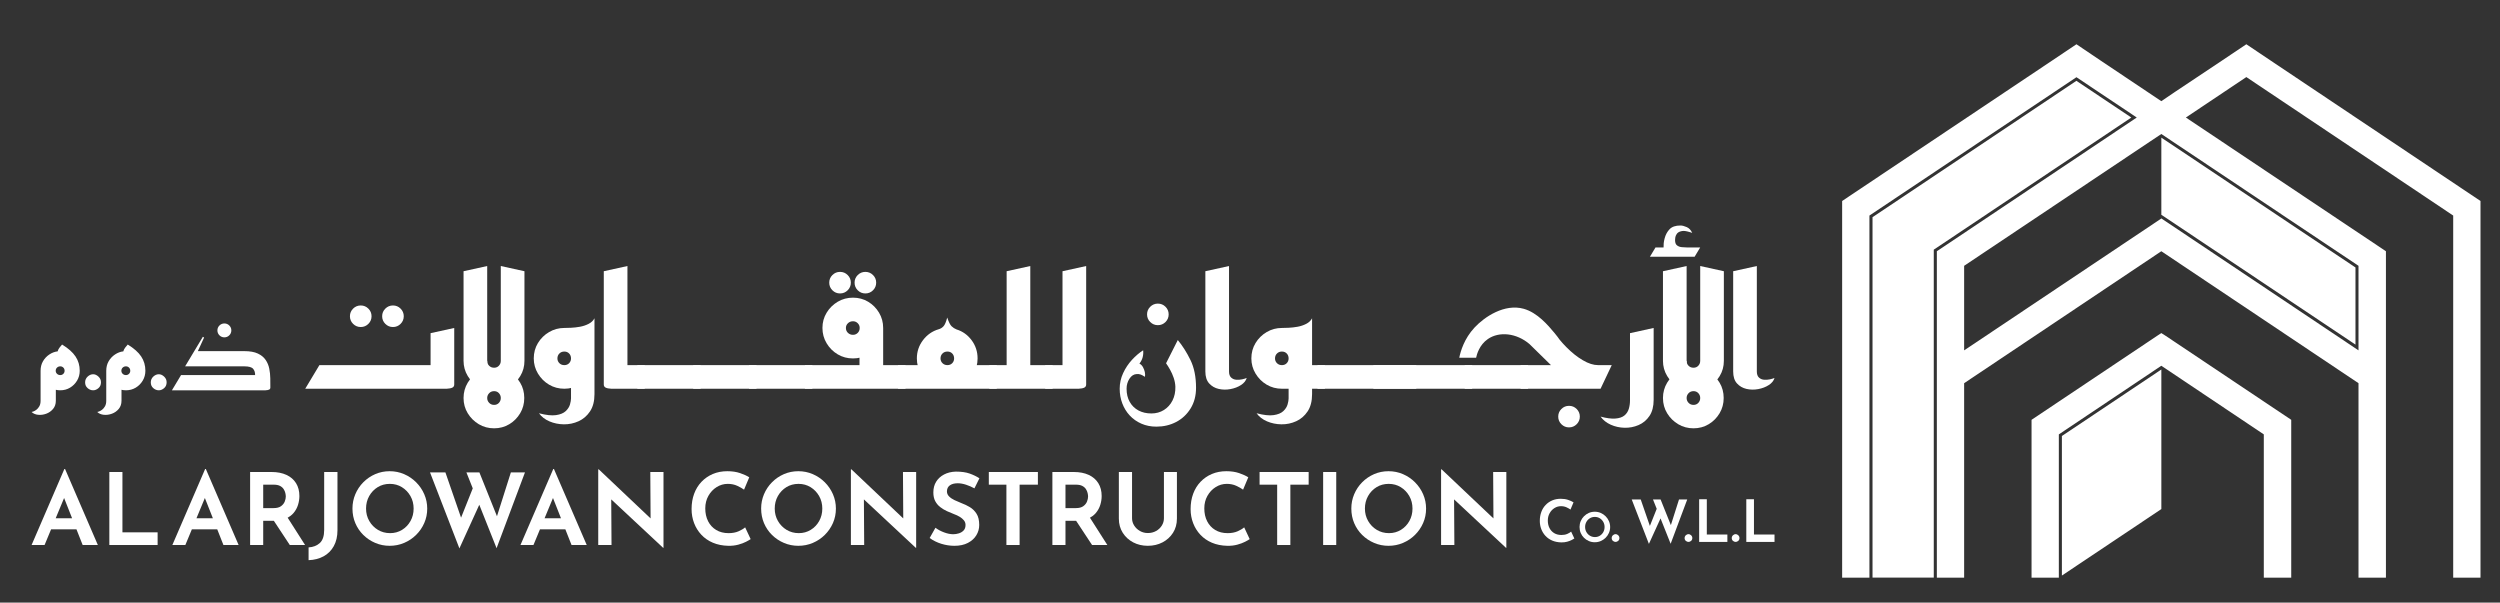 <svg width="307" height="74" viewBox="0 0 307 74" fill="none" xmlns="http://www.w3.org/2000/svg">
<rect x="0" y="0" width="307" height="74" fill="#333333" stroke="none"/>
<g clip-path="url(#clip0_583_3132)">
<path d="M265.963 41.253L265.41 40.902L264.874 41.253L249.474 51.554V70.935H252.825V53.343L265.41 44.915L277.995 53.343V70.935H281.363V51.554L265.963 41.253Z" fill="white"/>
<path d="M289.624 32.641V43.025L265.46 26.855L265.41 26.822L265.376 26.855L241.196 43.025V32.641L265.41 16.454L266.784 17.374L289.624 32.641ZM278.866 7.457L275.85 5.434L272.833 7.457L267.086 11.287L265.41 12.424L263.734 11.303L257.987 7.457L254.987 5.434L251.971 7.457L226.215 24.681V70.935H229.566V26.47L254.987 9.481L262.394 14.431L237.845 30.852V70.935H241.196V47.056L265.41 30.852L289.624 47.056V70.935H292.992V30.852L268.426 14.431L275.85 9.464L301.253 26.47V70.935H304.605V24.681L278.866 7.457Z" fill="white"/>
<path d="M265.414 45.373V62.514L264.871 62.876L253.201 70.679V53.541L265.414 45.373Z" fill="white"/>
<path d="M254.981 9.925L261.727 14.434L237.467 30.659V70.931H229.946V26.669L254.981 9.925Z" fill="white"/>
<path d="M289.253 32.845V42.317L265.659 26.537L265.413 26.379V16.902L266.576 17.677L289.253 32.845Z" fill="white"/>
<path d="M48.256 40.159C47.89 40.159 47.577 40.029 47.318 39.771C47.059 39.512 46.929 39.2 46.929 38.835C46.929 38.47 47.059 38.158 47.318 37.899C47.577 37.641 47.89 37.511 48.256 37.511C48.621 37.511 48.934 37.641 49.193 37.899C49.452 38.158 49.582 38.47 49.582 38.835C49.582 39.2 49.452 39.512 49.193 39.771C48.934 40.029 48.621 40.159 48.256 40.159ZM44.299 40.159C43.933 40.159 43.62 40.029 43.361 39.771C43.102 39.512 42.972 39.2 42.972 38.835C42.972 38.47 43.102 38.158 43.361 37.899C43.62 37.641 43.933 37.511 44.299 37.511C44.665 37.511 44.977 37.641 45.236 37.899C45.496 38.158 45.626 38.47 45.626 38.835C45.626 39.2 45.496 39.512 45.236 39.771C44.977 40.029 44.665 40.159 44.299 40.159Z" fill="white"/>
<path d="M50.748 47.736V44.837H52.875V40.912L55.78 40.273V47.211C55.78 47.394 55.703 47.523 55.551 47.599C55.399 47.675 55.17 47.721 54.865 47.736H50.748ZM37.483 47.736L39.222 44.837H52.875V47.736H37.483Z" fill="white"/>
<path d="M59.828 45.751L56.924 44.313V33.306L59.828 32.667V45.751Z" fill="white"/>
<path d="M61.498 45.454V32.667L64.403 33.306V44.313L61.498 45.454ZM60.675 49.721C60.918 49.721 61.117 49.637 61.269 49.47C61.422 49.303 61.498 49.105 61.498 48.877C61.498 48.649 61.422 48.451 61.269 48.284C61.117 48.116 60.918 48.033 60.675 48.033C60.43 48.033 60.228 48.116 60.069 48.284C59.908 48.451 59.828 48.649 59.828 48.877C59.828 49.105 59.908 49.303 60.069 49.47C60.228 49.637 60.43 49.721 60.675 49.721ZM60.675 52.597C59.988 52.597 59.363 52.429 58.799 52.095C58.235 51.76 57.782 51.311 57.438 50.748C57.095 50.185 56.924 49.562 56.924 48.877C56.924 48.192 57.095 47.565 57.438 46.994C57.782 46.424 58.239 45.975 58.81 45.647C59.382 45.32 60.003 45.157 60.675 45.157C61.361 45.157 61.982 45.324 62.538 45.659C63.095 45.994 63.541 46.439 63.877 46.994C64.212 47.55 64.38 48.177 64.38 48.877C64.38 49.562 64.212 50.185 63.877 50.748C63.541 51.311 63.095 51.76 62.538 52.095C61.982 52.429 61.361 52.597 60.675 52.597ZM60.675 48.033C59.988 48.033 59.363 47.865 58.799 47.53C58.235 47.196 57.782 46.743 57.438 46.173C57.095 45.602 56.924 44.982 56.924 44.313H59.828C59.828 44.556 59.908 44.758 60.069 44.917C60.228 45.077 60.43 45.157 60.675 45.157C60.918 45.157 61.117 45.074 61.269 44.906C61.422 44.739 61.498 44.541 61.498 44.313H64.403C64.403 44.997 64.231 45.621 63.888 46.184C63.545 46.747 63.095 47.196 62.538 47.53C61.982 47.865 61.361 48.033 60.675 48.033Z" fill="white"/>
<path d="M73.002 44.016L69.297 40.273C69.495 40.273 69.769 40.265 70.12 40.25C70.471 40.235 70.837 40.193 71.218 40.125C71.599 40.056 71.953 39.938 72.281 39.77C72.609 39.603 72.849 39.375 73.002 39.086V44.016ZM69.297 44.838C69.54 44.838 69.739 44.758 69.891 44.598C70.044 44.438 70.12 44.244 70.12 44.016C70.12 43.772 70.044 43.571 69.891 43.411C69.739 43.251 69.54 43.171 69.297 43.171C69.052 43.171 68.851 43.251 68.691 43.411C68.531 43.571 68.451 43.772 68.451 44.016C68.451 44.244 68.531 44.438 68.691 44.598C68.851 44.758 69.052 44.838 69.297 44.838ZM66.186 50.748C67.055 50.977 67.753 51.053 68.279 50.977C68.805 50.9 69.201 50.737 69.468 50.486C69.735 50.235 69.91 49.961 69.995 49.665C70.078 49.368 70.12 49.12 70.12 48.923V44.814L73.002 44.016V48.398C73.002 49.265 72.819 49.972 72.453 50.52C72.087 51.068 71.618 51.471 71.046 51.73C70.475 51.988 69.872 52.114 69.24 52.107C68.607 52.099 68.016 51.977 67.467 51.742C66.918 51.505 66.491 51.175 66.186 50.748ZM69.297 47.736C68.611 47.736 67.985 47.569 67.421 47.234C66.857 46.899 66.404 46.446 66.06 45.876C65.718 45.305 65.546 44.685 65.546 44.016C65.546 43.316 65.718 42.685 66.06 42.122C66.404 41.559 66.861 41.11 67.433 40.775C68.004 40.44 68.626 40.273 69.297 40.273C69.983 40.273 70.604 40.44 71.161 40.775C71.717 41.11 72.163 41.559 72.499 42.122C72.834 42.685 73.002 43.316 73.002 44.016C73.002 44.7 72.834 45.324 72.499 45.887C72.163 46.45 71.717 46.899 71.161 47.234C70.604 47.569 69.983 47.736 69.297 47.736Z" fill="white"/>
<path d="M75.06 47.736C74.755 47.721 74.526 47.675 74.374 47.599C74.221 47.523 74.145 47.394 74.145 47.211V33.306L77.05 32.667V44.837H79.177V47.736H75.06Z" fill="white"/>
<path d="M78.262 44.837H86.038V47.736H78.262V44.837Z" fill="white"/>
<path d="M85.124 44.837H92.9V47.736H85.124V44.837Z" fill="white"/>
<path d="M91.985 44.837H99.761V47.736H91.985V44.837Z" fill="white"/>
<path d="M106.268 36.035C105.902 36.035 105.589 35.905 105.33 35.647C105.071 35.388 104.942 35.076 104.942 34.711C104.942 34.346 105.071 34.034 105.33 33.775C105.589 33.517 105.902 33.387 106.268 33.387C106.634 33.387 106.946 33.517 107.206 33.775C107.465 34.034 107.595 34.346 107.595 34.711C107.595 35.076 107.465 35.388 107.206 35.647C106.946 35.905 106.634 36.035 106.268 36.035ZM103.156 36.035C102.791 36.035 102.478 35.905 102.219 35.647C101.959 35.388 101.83 35.076 101.83 34.711C101.83 34.346 101.959 34.034 102.219 33.775C102.478 33.517 102.791 33.387 103.156 33.387C103.523 33.387 103.835 33.517 104.094 33.775C104.353 34.034 104.483 34.346 104.483 34.711C104.483 35.076 104.353 35.388 104.094 35.647C103.835 35.905 103.523 36.035 103.156 36.035Z" fill="white"/>
<path d="M107.079 44.837H111.196V47.736H107.079V44.837ZM104.747 41.117C104.975 41.117 105.17 41.037 105.33 40.878C105.49 40.718 105.57 40.516 105.57 40.273C105.57 40.044 105.49 39.85 105.33 39.691C105.17 39.531 104.975 39.451 104.747 39.451C104.503 39.451 104.297 39.531 104.129 39.691C103.961 39.85 103.877 40.044 103.877 40.273C103.877 40.516 103.961 40.718 104.129 40.878C104.297 41.037 104.503 41.117 104.747 41.117ZM104.747 44.016C104.06 44.016 103.435 43.849 102.871 43.514C102.307 43.179 101.853 42.727 101.51 42.156C101.167 41.585 100.996 40.957 100.996 40.273C100.996 39.588 101.167 38.964 101.51 38.401C101.853 37.838 102.307 37.39 102.871 37.055C103.435 36.72 104.06 36.553 104.747 36.553C105.433 36.553 106.054 36.72 106.611 37.055C107.167 37.39 107.613 37.838 107.948 38.401C108.284 38.964 108.452 39.588 108.452 40.273C108.452 40.957 108.284 41.585 107.948 42.156C107.613 42.727 107.167 43.179 106.611 43.514C106.054 43.849 105.433 44.016 104.747 44.016ZM98.846 47.736V44.837H105.547V41.916L108.452 40.273V47.211C108.452 47.394 108.375 47.523 108.223 47.599C108.071 47.675 107.842 47.721 107.536 47.736H98.846Z" fill="white"/>
<path d="M116.342 47.736L117.829 44.837H122.403V47.736H116.342ZM116.342 44.837C116.586 44.837 116.784 44.757 116.937 44.598C117.089 44.438 117.165 44.244 117.165 44.016C117.165 43.772 117.089 43.571 116.937 43.41C116.784 43.251 116.586 43.171 116.342 43.171C116.098 43.171 115.896 43.251 115.736 43.41C115.576 43.571 115.496 43.772 115.496 44.016C115.496 44.244 115.576 44.438 115.736 44.598C115.896 44.757 116.098 44.837 116.342 44.837ZM116.342 47.736C115.656 47.736 115.031 47.569 114.467 47.233C113.902 46.899 113.449 46.45 113.106 45.887C112.763 45.324 112.591 44.7 112.591 44.016C112.591 43.179 112.843 42.43 113.346 41.768C113.849 41.105 114.489 40.661 115.267 40.432C115.496 40.372 115.694 40.25 115.862 40.067C116.029 39.885 116.182 39.527 116.319 38.994C116.502 39.542 116.681 39.9 116.857 40.067C117.032 40.235 117.234 40.364 117.463 40.455C118.21 40.684 118.827 41.125 119.315 41.779C119.803 42.433 120.047 43.179 120.047 44.016C120.047 44.7 119.879 45.324 119.544 45.887C119.208 46.45 118.762 46.899 118.206 47.233C117.649 47.569 117.028 47.736 116.342 47.736ZM110.281 47.736V44.837H114.855L116.342 47.736H110.281Z" fill="white"/>
<path d="M124.233 44.837H129.264V47.736H124.233V44.837ZM121.488 47.736V44.837H123.615V33.306L126.52 32.667V47.211C126.52 47.394 126.443 47.523 126.291 47.599C126.138 47.675 125.91 47.721 125.605 47.736H121.488Z" fill="white"/>
<path d="M128.35 47.736V44.837H130.476V33.306L133.381 32.667V47.211C133.381 47.394 133.305 47.523 133.152 47.599C133 47.675 132.771 47.721 132.466 47.736H128.35Z" fill="white"/>
<path d="M142.186 39.931C141.82 39.931 141.507 39.801 141.248 39.543C140.989 39.284 140.859 38.972 140.859 38.607C140.859 38.242 140.989 37.93 141.248 37.671C141.507 37.413 141.82 37.283 142.186 37.283C142.552 37.283 142.864 37.413 143.124 37.671C143.383 37.93 143.512 38.242 143.512 38.607C143.512 38.972 143.383 39.284 143.124 39.543C142.864 39.801 142.552 39.931 142.186 39.931Z" fill="white"/>
<path d="M142.003 52.392C141.332 52.392 140.718 52.27 140.162 52.027C139.605 51.783 139.129 51.449 138.732 51.023C138.336 50.596 138.031 50.102 137.818 49.539C137.604 48.976 137.498 48.375 137.498 47.736C137.498 47.067 137.638 46.428 137.921 45.819C138.203 45.211 138.564 44.667 139.007 44.187C139.449 43.708 139.907 43.317 140.379 43.012C140.41 43.301 140.391 43.583 140.322 43.856C140.253 44.13 140.12 44.397 139.922 44.655C140.09 44.731 140.231 44.868 140.345 45.066C140.459 45.264 140.539 45.473 140.585 45.694C140.631 45.914 140.631 46.108 140.585 46.275C140.417 46.154 140.253 46.063 140.094 46.002C139.933 45.941 139.769 45.918 139.602 45.933C139.236 45.949 138.934 46.139 138.698 46.504C138.462 46.869 138.344 47.28 138.344 47.736C138.344 48.36 138.473 48.9 138.732 49.356C138.992 49.813 139.35 50.163 139.808 50.407C140.265 50.65 140.791 50.772 141.386 50.772C141.965 50.772 142.479 50.631 142.929 50.349C143.379 50.068 143.73 49.68 143.981 49.185C144.233 48.691 144.351 48.124 144.336 47.485C144.32 47.12 144.252 46.758 144.13 46.401C144.008 46.044 143.859 45.709 143.684 45.397C143.509 45.085 143.345 44.823 143.192 44.61L144.633 41.757C145.213 42.457 145.731 43.275 146.188 44.21C146.646 45.146 146.874 46.284 146.874 47.622C146.874 48.596 146.649 49.444 146.2 50.167C145.75 50.889 145.159 51.441 144.427 51.822C143.695 52.202 142.887 52.392 142.003 52.392Z" fill="white"/>
<path d="M153.096 46.412C153.004 46.747 152.771 47.036 152.398 47.28C152.024 47.523 151.59 47.691 151.094 47.781C150.599 47.873 150.118 47.865 149.654 47.759C149.188 47.653 148.8 47.428 148.487 47.086C148.175 46.743 148.018 46.252 148.018 45.614V33.306L150.923 32.667V45.614C150.923 45.948 151.007 46.195 151.175 46.355C151.342 46.515 151.548 46.606 151.792 46.629C152.036 46.652 152.28 46.637 152.524 46.584C152.768 46.53 152.958 46.473 153.096 46.412Z" fill="white"/>
<path d="M161.123 44.016L157.418 40.273C157.616 40.273 157.89 40.265 158.241 40.25C158.592 40.235 158.958 40.193 159.339 40.125C159.72 40.056 160.074 39.938 160.402 39.77C160.73 39.603 160.97 39.375 161.123 39.086V44.016ZM157.349 47.736L158.195 44.838H162.701V47.736H157.349ZM157.418 44.838C157.661 44.838 157.86 44.758 158.013 44.598C158.165 44.438 158.241 44.244 158.241 44.016C158.241 43.772 158.165 43.571 158.013 43.411C157.86 43.251 157.661 43.171 157.418 43.171C157.173 43.171 156.972 43.251 156.812 43.411C156.651 43.571 156.572 43.772 156.572 44.016C156.572 44.244 156.651 44.438 156.812 44.598C156.972 44.758 157.173 44.838 157.418 44.838ZM154.307 50.748C155.177 50.977 155.874 51.053 156.4 50.977C156.926 50.9 157.323 50.737 157.589 50.486C157.856 50.235 158.031 49.961 158.115 49.665C158.199 49.368 158.241 49.12 158.241 48.923V44.814L161.123 44.016V48.398C161.123 49.265 160.94 49.972 160.574 50.52C160.208 51.068 159.739 51.471 159.167 51.73C158.596 51.988 157.993 52.114 157.361 52.107C156.728 52.099 156.137 51.977 155.588 51.742C155.039 51.505 154.612 51.175 154.307 50.748ZM157.418 47.736C156.732 47.736 156.106 47.569 155.542 47.234C154.978 46.899 154.525 46.446 154.182 45.876C153.839 45.305 153.667 44.685 153.667 44.016C153.667 43.316 153.839 42.685 154.182 42.122C154.525 41.559 154.982 41.11 155.554 40.775C156.125 40.44 156.747 40.273 157.418 40.273C158.104 40.273 158.725 40.44 159.282 40.775C159.838 41.11 160.284 41.559 160.62 42.122C160.955 42.685 161.123 43.316 161.123 44.016C161.123 44.7 160.955 45.324 160.62 45.887C160.284 46.45 159.838 46.899 159.282 47.234C158.725 47.569 158.104 47.736 157.418 47.736Z" fill="white"/>
<path d="M161.786 44.837H173.922V47.736H161.786V44.837Z" fill="white"/>
<path d="M168.648 44.837H180.783V47.736H168.648V44.837Z" fill="white"/>
<path d="M179.869 44.837H187.645V47.736H179.869V44.837Z" fill="white"/>
<path d="M192.676 52.483C192.31 52.483 191.998 52.353 191.738 52.095C191.479 51.836 191.35 51.524 191.35 51.159C191.35 50.794 191.479 50.482 191.738 50.223C191.998 49.965 192.31 49.836 192.676 49.836C193.042 49.836 193.354 49.965 193.614 50.223C193.873 50.482 194.003 50.794 194.003 51.159C194.003 51.524 193.873 51.836 193.614 52.095C193.354 52.353 193.042 52.483 192.676 52.483Z" fill="white"/>
<path d="M197.923 44.837L196.549 47.736H186.73V44.837H190.459C189.579 43.974 188.699 43.111 187.819 42.248C186.207 40.881 184.094 40.679 182.712 41.632C181.66 42.356 181.353 43.525 181.266 43.933H179.196C179.357 43.149 179.789 41.6 181.081 40.215C182.309 38.897 184.758 37.263 187.108 37.918C188.797 38.388 190.105 39.949 190.891 40.889C191.169 41.221 191.382 41.511 191.523 41.714C191.783 42.031 192.058 42.334 192.344 42.622C193.022 43.309 193.7 43.847 194.382 44.242C195.06 44.642 195.681 44.837 196.244 44.837H197.923Z" fill="white"/>
<path d="M196.55 51.159C197.282 51.357 197.888 51.437 198.369 51.399C198.849 51.361 199.218 51.235 199.478 51.023C199.737 50.809 199.916 50.539 200.015 50.212C200.114 49.885 200.164 49.539 200.164 49.174V40.912L203.068 40.273V49.105C203.068 49.912 202.897 50.57 202.554 51.08C202.211 51.589 201.765 51.962 201.216 52.198C200.667 52.434 200.091 52.544 199.489 52.529C198.887 52.514 198.323 52.388 197.796 52.152C197.271 51.916 196.855 51.585 196.55 51.159Z" fill="white"/>
<path d="M204.28 31.32V30.567C204.28 30.278 204.288 30.046 204.303 29.871C204.318 29.697 204.357 29.495 204.418 29.266C204.54 28.81 204.745 28.433 205.035 28.137C205.325 27.84 205.767 27.692 206.362 27.692C206.575 27.692 206.83 27.756 207.128 27.886C207.425 28.015 207.65 28.255 207.802 28.604C207.711 28.559 207.513 28.498 207.208 28.422C206.903 28.346 206.644 28.338 206.43 28.399C206.186 28.46 206.011 28.57 205.904 28.73C205.797 28.89 205.736 29.042 205.721 29.187C205.706 29.331 205.698 29.434 205.698 29.495C205.698 29.799 205.779 30.012 205.939 30.134C206.099 30.256 206.289 30.328 206.51 30.35C206.731 30.373 206.934 30.385 207.117 30.385H207.711L207.734 31.32H204.28ZM202.611 31.526L203.297 30.385H208.786L208.1 31.526H202.611Z" fill="white"/>
<path d="M207.117 45.751L204.212 44.313V33.306L207.117 32.667V45.751Z" fill="white"/>
<path d="M208.786 45.454V32.667L211.69 33.306V44.313L208.786 45.454ZM207.963 49.721C208.206 49.721 208.405 49.637 208.557 49.47C208.71 49.303 208.786 49.105 208.786 48.877C208.786 48.649 208.71 48.451 208.557 48.284C208.405 48.116 208.206 48.033 207.963 48.033C207.718 48.033 207.516 48.116 207.357 48.284C207.196 48.451 207.117 48.649 207.117 48.877C207.117 49.105 207.196 49.303 207.357 49.47C207.516 49.637 207.718 49.721 207.963 49.721ZM207.963 52.597C207.276 52.597 206.651 52.429 206.087 52.095C205.523 51.76 205.069 51.311 204.726 50.748C204.383 50.185 204.212 49.562 204.212 48.877C204.212 48.192 204.383 47.565 204.726 46.994C205.069 46.424 205.527 45.975 206.098 45.647C206.67 45.32 207.291 45.157 207.963 45.157C208.649 45.157 209.27 45.324 209.826 45.659C210.383 45.994 210.829 46.439 211.165 46.994C211.5 47.55 211.668 48.177 211.668 48.877C211.668 49.562 211.5 50.185 211.165 50.748C210.829 51.311 210.383 51.76 209.826 52.095C209.27 52.429 208.649 52.597 207.963 52.597ZM207.963 48.033C207.276 48.033 206.651 47.865 206.087 47.53C205.523 47.196 205.069 46.743 204.726 46.173C204.383 45.602 204.212 44.982 204.212 44.313H207.117C207.117 44.556 207.196 44.758 207.357 44.917C207.516 45.077 207.718 45.157 207.963 45.157C208.206 45.157 208.405 45.074 208.557 44.906C208.71 44.739 208.786 44.541 208.786 44.313H211.69C211.69 44.997 211.519 45.621 211.176 46.184C210.833 46.747 210.383 47.196 209.826 47.53C209.27 47.865 208.649 48.033 207.963 48.033Z" fill="white"/>
<path d="M217.911 46.412C217.82 46.747 217.587 47.036 217.214 47.28C216.84 47.523 216.406 47.691 215.91 47.781C215.415 47.873 214.934 47.865 214.47 47.759C214.004 47.653 213.615 47.428 213.303 47.086C212.99 46.743 212.834 46.252 212.834 45.614V33.306L215.739 32.667V45.614C215.739 45.948 215.823 46.195 215.991 46.355C216.158 46.515 216.364 46.606 216.608 46.629C216.852 46.652 217.096 46.637 217.34 46.584C217.584 46.53 217.774 46.473 217.911 46.412Z" fill="white"/>
<path d="M7.402 46.06C7.549 46.06 7.674 46.009 7.778 45.906C7.881 45.803 7.932 45.678 7.932 45.531C7.932 45.374 7.881 45.244 7.778 45.141C7.674 45.038 7.549 44.987 7.402 44.987C7.244 44.987 7.112 45.038 7.004 45.141C6.895 45.244 6.841 45.374 6.841 45.531C6.841 45.678 6.895 45.803 7.004 45.906C7.112 46.009 7.244 46.06 7.402 46.06ZM7.402 47.929C6.959 47.929 6.556 47.821 6.193 47.605C5.829 47.39 5.537 47.097 5.316 46.73C5.095 46.362 4.984 45.963 4.984 45.531C4.984 45.09 5.082 44.7 5.279 44.362C5.475 44.023 5.736 43.746 6.06 43.53C6.384 43.315 6.724 43.187 7.077 43.148C7.126 42.971 7.212 42.807 7.335 42.655C7.458 42.503 7.554 42.388 7.623 42.309C8.379 42.77 8.93 43.258 9.274 43.773C9.618 44.288 9.79 44.874 9.79 45.531C9.79 45.972 9.681 46.375 9.466 46.737C9.249 47.1 8.962 47.39 8.603 47.605C8.244 47.821 7.844 47.929 7.402 47.929ZM3.878 50.591C3.898 50.591 3.967 50.572 4.085 50.533C4.203 50.493 4.33 50.422 4.468 50.319C4.606 50.216 4.726 50.074 4.829 49.893C4.932 49.711 4.984 49.483 4.984 49.209V45.516L6.856 46.576V49.209C6.856 49.611 6.743 49.947 6.517 50.216C6.291 50.486 6.011 50.682 5.677 50.805C5.343 50.927 5.011 50.971 4.682 50.937C4.353 50.903 4.085 50.788 3.878 50.591Z" fill="white"/>
<path d="M10.763 46.245C10.969 46.053 11.195 45.958 11.441 45.958C11.666 45.958 11.883 46.053 12.089 46.245C12.296 46.436 12.399 46.669 12.399 46.944C12.399 47.247 12.296 47.488 12.089 47.664C11.883 47.841 11.666 47.929 11.441 47.929C11.195 47.929 10.969 47.841 10.763 47.664C10.556 47.488 10.453 47.252 10.453 46.958C10.453 46.674 10.556 46.436 10.763 46.245Z" fill="white"/>
<path d="M15.465 46.06C15.613 46.06 15.738 46.009 15.841 45.906C15.944 45.803 15.996 45.678 15.996 45.531C15.996 45.374 15.944 45.244 15.841 45.141C15.738 45.038 15.613 44.987 15.465 44.987C15.308 44.987 15.175 45.038 15.067 45.141C14.959 45.244 14.905 45.374 14.905 45.531C14.905 45.678 14.959 45.803 15.067 45.906C15.175 46.009 15.308 46.06 15.465 46.06ZM15.465 47.929C15.023 47.929 14.62 47.821 14.257 47.605C13.893 47.39 13.6 47.097 13.379 46.73C13.158 46.362 13.048 45.963 13.048 45.531C13.048 45.09 13.146 44.7 13.342 44.362C13.539 44.023 13.799 43.746 14.124 43.53C14.448 43.315 14.787 43.187 15.141 43.148C15.19 42.971 15.276 42.807 15.399 42.655C15.521 42.503 15.617 42.388 15.686 42.309C16.443 42.77 16.993 43.258 17.337 43.773C17.681 44.288 17.853 44.874 17.853 45.531C17.853 45.972 17.745 46.375 17.529 46.737C17.313 47.1 17.025 47.39 16.667 47.605C16.308 47.821 15.907 47.929 15.465 47.929ZM11.942 50.591C11.962 50.591 12.03 50.572 12.148 50.533C12.266 50.493 12.394 50.422 12.531 50.319C12.669 50.216 12.79 50.074 12.893 49.893C12.996 49.711 13.048 49.483 13.048 49.209V45.516L14.92 46.576V49.209C14.92 49.611 14.806 49.947 14.581 50.216C14.354 50.486 14.075 50.682 13.74 50.805C13.406 50.927 13.075 50.971 12.745 50.937C12.416 50.903 12.148 50.788 11.942 50.591Z" fill="white"/>
<path d="M18.826 46.245C19.033 46.053 19.258 45.958 19.504 45.958C19.73 45.958 19.947 46.053 20.153 46.245C20.359 46.436 20.462 46.669 20.462 46.944C20.462 47.247 20.359 47.488 20.153 47.664C19.947 47.841 19.73 47.929 19.504 47.929C19.258 47.929 19.033 47.841 18.826 47.664C18.62 47.488 18.517 47.252 18.517 46.958C18.517 46.674 18.62 46.436 18.826 46.245Z" fill="white"/>
<path d="M27.553 41.427C27.317 41.427 27.116 41.343 26.948 41.177C26.781 41.01 26.698 40.809 26.698 40.574C26.698 40.338 26.781 40.137 26.948 39.97C27.116 39.804 27.317 39.72 27.553 39.72C27.789 39.72 27.99 39.804 28.157 39.97C28.324 40.137 28.408 40.338 28.408 40.574C28.408 40.809 28.324 41.01 28.157 41.177C27.99 41.343 27.789 41.427 27.553 41.427Z" fill="white"/>
<path d="M21.111 47.929L22.231 46.061H31.327C31.336 45.747 31.255 45.49 31.084 45.289C30.912 45.088 30.55 44.987 30 44.987H22.733L24.914 41.354L25.061 41.456L24.295 43.119H30C30.688 43.119 31.241 43.217 31.658 43.413C32.076 43.609 32.395 43.869 32.617 44.193C32.838 44.516 32.987 44.875 33.066 45.267C33.145 45.659 33.186 46.056 33.191 46.458C33.196 46.861 33.199 47.238 33.199 47.591C33.199 47.709 33.15 47.792 33.051 47.841C32.953 47.89 32.806 47.919 32.609 47.929H21.111Z" fill="white"/>
<path d="M6.53 63.644H9.402L9.966 65.004H6.039L6.53 63.644ZM3.879 66.927L7.904 57.594H7.99L12.016 66.927H10.15L7.462 60.117L8.628 59.333L5.474 66.927H3.879Z" fill="white"/>
<path d="M13.427 57.961H15.035V65.371H19.355V66.927H13.427V57.961Z" fill="white"/>
<path d="M23.816 63.644H26.688L27.253 65.004H23.325L23.816 63.644ZM21.165 66.927L25.191 57.594H25.277L29.302 66.927H27.437L24.749 60.117L25.915 59.333L22.761 66.927H21.165Z" fill="white"/>
<path d="M35.206 63.387L37.464 66.927H35.587L33.279 63.424L35.206 63.387ZM33.598 62.395C33.991 62.395 34.296 62.316 34.513 62.156C34.73 61.997 34.881 61.807 34.967 61.587C35.053 61.366 35.096 61.162 35.096 60.974C35.096 60.852 35.077 60.709 35.04 60.546C35.004 60.383 34.934 60.221 34.832 60.062C34.73 59.903 34.58 59.772 34.384 59.67C34.188 59.568 33.934 59.517 33.623 59.517H32.322V62.395H33.598ZM33.341 57.961C34.052 57.961 34.664 58.08 35.175 58.317C35.687 58.553 36.079 58.892 36.354 59.333C36.628 59.774 36.765 60.301 36.765 60.913C36.765 61.273 36.71 61.632 36.599 61.991C36.489 62.35 36.312 62.677 36.071 62.971C35.83 63.265 35.507 63.502 35.102 63.681C34.697 63.861 34.2 63.951 33.611 63.951H32.322V66.927H30.714V57.961H33.341Z" fill="white"/>
<path d="M41.441 65.114C41.441 65.874 41.289 66.525 40.987 67.068C40.684 67.611 40.267 68.027 39.735 68.317C39.203 68.606 38.589 68.764 37.894 68.789V67.221C38.459 67.188 38.919 67.009 39.275 66.682C39.63 66.355 39.809 65.82 39.809 65.078V57.962H41.441V65.114Z" fill="white"/>
<path d="M44.951 62.456C44.951 63.012 45.082 63.518 45.344 63.975C45.606 64.433 45.959 64.796 46.406 65.065C46.851 65.335 47.352 65.469 47.909 65.469C48.449 65.469 48.938 65.335 49.376 65.065C49.813 64.796 50.159 64.433 50.413 63.975C50.666 63.518 50.793 63.012 50.793 62.456C50.793 61.885 50.662 61.37 50.401 60.913C50.139 60.456 49.789 60.093 49.351 59.823C48.913 59.553 48.42 59.419 47.872 59.419C47.316 59.419 46.819 59.553 46.381 59.823C45.943 60.093 45.596 60.456 45.338 60.913C45.08 61.37 44.951 61.885 44.951 62.456ZM43.282 62.444C43.282 61.832 43.399 61.248 43.632 60.693C43.865 60.138 44.192 59.648 44.614 59.223C45.035 58.798 45.522 58.466 46.074 58.225C46.627 57.984 47.218 57.864 47.848 57.864C48.478 57.864 49.071 57.984 49.627 58.225C50.184 58.466 50.675 58.798 51.1 59.223C51.526 59.648 51.859 60.138 52.1 60.693C52.342 61.248 52.463 61.836 52.463 62.456C52.463 63.086 52.342 63.675 52.1 64.226C51.859 64.778 51.526 65.264 51.1 65.684C50.675 66.105 50.184 66.433 49.627 66.67C49.071 66.907 48.478 67.025 47.848 67.025C47.226 67.025 46.636 66.907 46.08 66.67C45.524 66.433 45.035 66.106 44.614 65.69C44.192 65.273 43.865 64.79 43.632 64.239C43.399 63.687 43.282 63.09 43.282 62.444Z" fill="white"/>
<path d="M57.274 58.01H58.869L61.201 63.828L60.907 63.779L62.735 58.01H64.466L60.98 67.319L57.274 58.01ZM52.806 58.01H54.696L56.758 63.975L56.5 63.865L58.206 59.59L58.943 61.795L56.415 67.343L52.806 58.01Z" fill="white"/>
<path d="M66.565 63.644H69.437L70.001 65.004H66.074L66.565 63.644ZM63.914 66.927L67.94 57.594H68.025L72.051 66.927H70.185L67.497 60.117L68.663 59.333L65.509 66.927H63.914Z" fill="white"/>
<path d="M81.428 67.269L74.579 60.876L75.058 61.121L75.095 66.927H73.463V57.631H73.524L80.25 64L79.894 63.865L79.857 57.961H81.477V67.269H81.428Z" fill="white"/>
<path d="M92.18 66.204C92.065 66.286 91.877 66.394 91.615 66.529C91.353 66.664 91.036 66.782 90.664 66.884C90.291 66.986 89.88 67.033 89.43 67.025C88.726 67.009 88.096 66.882 87.54 66.645C86.984 66.409 86.511 66.082 86.123 65.665C85.734 65.249 85.437 64.771 85.233 64.232C85.028 63.693 84.926 63.122 84.926 62.518C84.926 61.832 85.03 61.205 85.239 60.638C85.448 60.07 85.748 59.58 86.141 59.168C86.534 58.756 86.998 58.435 87.534 58.206C88.07 57.978 88.665 57.864 89.32 57.864C89.901 57.864 90.42 57.941 90.878 58.096C91.337 58.252 91.713 58.423 92.008 58.611L91.37 60.13C91.157 59.975 90.878 59.817 90.535 59.658C90.191 59.499 89.802 59.419 89.369 59.419C88.878 59.419 88.422 59.552 88.001 59.817C87.579 60.082 87.241 60.442 86.988 60.895C86.734 61.348 86.607 61.861 86.607 62.432C86.607 63.028 86.724 63.555 86.957 64.012C87.19 64.469 87.522 64.826 87.951 65.084C88.381 65.341 88.886 65.47 89.467 65.47C89.942 65.47 90.351 65.394 90.695 65.243C91.038 65.092 91.308 64.931 91.504 64.759L92.18 66.204Z" fill="white"/>
<path d="M95.137 62.456C95.137 63.012 95.268 63.518 95.53 63.975C95.792 64.433 96.146 64.796 96.592 65.065C97.037 65.335 97.539 65.469 98.095 65.469C98.635 65.469 99.124 65.335 99.562 65.065C100 64.796 100.345 64.433 100.599 63.975C100.852 63.518 100.979 63.012 100.979 62.456C100.979 61.885 100.848 61.37 100.587 60.913C100.325 60.456 99.975 60.093 99.537 59.823C99.1 59.553 98.607 59.419 98.058 59.419C97.502 59.419 97.005 59.553 96.567 59.823C96.129 60.093 95.782 60.456 95.524 60.913C95.266 61.37 95.137 61.885 95.137 62.456ZM93.468 62.444C93.468 61.832 93.585 61.248 93.818 60.693C94.051 60.138 94.378 59.648 94.8 59.223C95.221 58.798 95.708 58.466 96.26 58.225C96.813 57.984 97.404 57.864 98.034 57.864C98.664 57.864 99.257 57.984 99.814 58.225C100.37 58.466 100.861 58.798 101.287 59.223C101.712 59.648 102.045 60.138 102.287 60.693C102.528 61.248 102.649 61.836 102.649 62.456C102.649 63.086 102.528 63.675 102.287 64.226C102.045 64.778 101.712 65.264 101.287 65.684C100.861 66.105 100.37 66.433 99.814 66.67C99.257 66.907 98.664 67.025 98.034 67.025C97.412 67.025 96.823 66.907 96.266 66.67C95.71 66.433 95.221 66.106 94.8 65.69C94.378 65.273 94.051 64.79 93.818 64.239C93.585 63.687 93.468 63.09 93.468 62.444Z" fill="white"/>
<path d="M112.455 67.269L105.606 60.876L106.085 61.121L106.122 66.927H104.49V57.631H104.551L111.277 64L110.921 63.865L110.884 57.961H112.504V67.269H112.455Z" fill="white"/>
<path d="M119.66 59.97C119.332 59.791 118.989 59.641 118.629 59.523C118.269 59.405 117.929 59.345 117.61 59.345C117.201 59.345 116.877 59.431 116.64 59.602C116.403 59.774 116.284 60.023 116.284 60.35C116.284 60.578 116.37 60.781 116.542 60.956C116.714 61.132 116.937 61.285 117.211 61.415C117.485 61.546 117.77 61.669 118.064 61.783C118.424 61.914 118.77 62.079 119.101 62.279C119.433 62.479 119.706 62.75 119.924 63.093C120.14 63.436 120.249 63.894 120.249 64.465C120.249 64.922 120.13 65.345 119.893 65.733C119.655 66.121 119.31 66.433 118.856 66.67C118.401 66.907 117.851 67.025 117.205 67.025C116.665 67.025 116.131 66.943 115.603 66.78C115.075 66.617 114.595 66.38 114.161 66.07L114.873 64.808C115.176 65.037 115.53 65.227 115.935 65.378C116.34 65.529 116.714 65.604 117.058 65.604C117.286 65.604 117.518 65.567 117.751 65.494C117.984 65.421 118.179 65.302 118.334 65.139C118.489 64.975 118.567 64.751 118.567 64.465C118.567 64.253 118.502 64.065 118.371 63.902C118.24 63.739 118.066 63.592 117.849 63.461C117.632 63.33 117.397 63.22 117.143 63.13C116.865 63.024 116.579 62.904 116.284 62.769C115.99 62.634 115.716 62.469 115.462 62.273C115.208 62.077 115.004 61.834 114.848 61.544C114.693 61.254 114.615 60.897 114.615 60.472C114.615 59.966 114.73 59.527 114.959 59.156C115.188 58.784 115.511 58.488 115.929 58.267C116.346 58.047 116.828 57.929 117.377 57.913C118.056 57.913 118.62 57.992 119.07 58.151C119.52 58.311 119.921 58.505 120.273 58.733L119.66 59.97Z" fill="white"/>
<path d="M121.427 57.961H127.453V59.517H125.207V66.927H123.587V59.517H121.427V57.961Z" fill="white"/>
<path d="M133.725 63.387L135.983 66.927H134.105L131.798 63.424L133.725 63.387ZM132.117 62.395C132.51 62.395 132.814 62.316 133.032 62.156C133.248 61.997 133.4 61.807 133.486 61.587C133.572 61.366 133.615 61.162 133.615 60.974C133.615 60.852 133.596 60.709 133.559 60.546C133.523 60.383 133.453 60.221 133.351 60.062C133.248 59.903 133.099 59.772 132.903 59.67C132.706 59.568 132.453 59.517 132.142 59.517H130.841V62.395H132.117ZM131.859 57.961C132.571 57.961 133.183 58.08 133.694 58.317C134.205 58.553 134.598 58.892 134.872 59.333C135.146 59.774 135.284 60.301 135.284 60.913C135.284 61.273 135.229 61.632 135.118 61.991C135.008 62.35 134.832 62.677 134.59 62.971C134.349 63.265 134.026 63.502 133.621 63.681C133.216 63.861 132.719 63.951 132.13 63.951H130.841V66.927H129.233V57.961H131.859Z" fill="white"/>
<path d="M139.015 63.644C139.015 63.963 139.103 64.261 139.279 64.538C139.455 64.816 139.69 65.039 139.985 65.206C140.279 65.373 140.602 65.457 140.954 65.457C141.33 65.457 141.668 65.373 141.967 65.206C142.265 65.039 142.501 64.816 142.673 64.538C142.844 64.261 142.931 63.963 142.931 63.644V57.961H144.526V63.681C144.526 64.342 144.366 64.924 144.047 65.426C143.728 65.928 143.298 66.32 142.758 66.602C142.219 66.884 141.617 67.024 140.954 67.024C140.291 67.024 139.692 66.884 139.156 66.602C138.62 66.32 138.193 65.928 137.874 65.426C137.555 64.924 137.395 64.342 137.395 63.681V57.961H139.015V63.644Z" fill="white"/>
<path d="M153.461 66.204C153.346 66.286 153.158 66.394 152.896 66.529C152.634 66.664 152.317 66.782 151.945 66.884C151.573 66.986 151.161 67.033 150.712 67.025C150.008 67.009 149.378 66.882 148.821 66.645C148.265 66.409 147.792 66.082 147.404 65.665C147.015 65.249 146.719 64.771 146.514 64.232C146.309 63.693 146.207 63.122 146.207 62.518C146.207 61.832 146.311 61.205 146.52 60.638C146.729 60.07 147.03 59.58 147.422 59.168C147.815 58.756 148.279 58.435 148.816 58.206C149.351 57.978 149.946 57.864 150.601 57.864C151.182 57.864 151.701 57.941 152.16 58.096C152.618 58.252 152.994 58.423 153.289 58.611L152.651 60.13C152.438 59.975 152.16 59.817 151.816 59.658C151.473 59.499 151.084 59.419 150.65 59.419C150.159 59.419 149.703 59.552 149.282 59.817C148.86 60.082 148.523 60.442 148.269 60.895C148.015 61.348 147.889 61.861 147.889 62.432C147.889 63.028 148.005 63.555 148.239 64.012C148.472 64.469 148.803 64.826 149.233 65.084C149.662 65.341 150.167 65.47 150.748 65.47C151.223 65.47 151.632 65.394 151.976 65.243C152.319 65.092 152.59 64.931 152.786 64.759L153.461 66.204Z" fill="white"/>
<path d="M154.676 57.961H160.702V59.517H158.456V66.927H156.836V59.517H154.676V57.961Z" fill="white"/>
<path d="M162.482 57.961H164.09V66.927H162.482V57.961Z" fill="white"/>
<path d="M167.612 62.456C167.612 63.012 167.743 63.518 168.005 63.975C168.266 64.433 168.62 64.796 169.066 65.065C169.512 65.335 170.013 65.469 170.57 65.469C171.11 65.469 171.599 65.335 172.037 65.065C172.474 64.796 172.82 64.433 173.074 63.975C173.327 63.518 173.454 63.012 173.454 62.456C173.454 61.885 173.323 61.37 173.061 60.913C172.799 60.456 172.45 60.093 172.012 59.823C171.574 59.553 171.081 59.419 170.533 59.419C169.977 59.419 169.48 59.553 169.042 59.823C168.604 60.093 168.256 60.456 167.999 60.913C167.741 61.37 167.612 61.885 167.612 62.456ZM165.943 62.444C165.943 61.832 166.059 61.248 166.293 60.693C166.526 60.138 166.853 59.648 167.274 59.223C167.696 58.798 168.183 58.466 168.735 58.225C169.287 57.984 169.878 57.864 170.508 57.864C171.138 57.864 171.732 57.984 172.288 58.225C172.845 58.466 173.336 58.798 173.761 59.223C174.186 59.648 174.52 60.138 174.761 60.693C175.002 61.248 175.123 61.836 175.123 62.456C175.123 63.086 175.002 63.675 174.761 64.226C174.52 64.778 174.186 65.264 173.761 65.684C173.336 66.105 172.845 66.433 172.288 66.67C171.732 66.907 171.138 67.025 170.508 67.025C169.886 67.025 169.298 66.907 168.741 66.67C168.184 66.433 167.696 66.106 167.274 65.69C166.853 65.273 166.526 64.79 166.293 64.239C166.059 63.687 165.943 63.09 165.943 62.444Z" fill="white"/>
<path d="M184.93 67.269L178.081 60.876L178.56 61.121L178.597 66.927H176.965V57.631H177.026L183.752 64L183.396 63.865L183.359 57.961H184.979V67.269H184.93Z" fill="white"/>
<path d="M193.33 66.126C193.262 66.174 193.152 66.237 193 66.315C192.846 66.395 192.661 66.463 192.443 66.523C192.226 66.583 191.985 66.611 191.722 66.606C191.311 66.596 190.943 66.522 190.617 66.384C190.292 66.245 190.016 66.054 189.789 65.811C189.562 65.568 189.388 65.288 189.269 64.973C189.149 64.658 189.089 64.324 189.089 63.971C189.089 63.57 189.15 63.204 189.272 62.872C189.394 62.54 189.57 62.253 189.8 62.013C190.029 61.772 190.301 61.584 190.614 61.45C190.927 61.317 191.275 61.25 191.658 61.25C191.998 61.25 192.301 61.295 192.569 61.386C192.837 61.477 193.057 61.577 193.229 61.687L192.856 62.575C192.732 62.484 192.569 62.392 192.368 62.299C192.167 62.206 191.94 62.159 191.687 62.159C191.4 62.159 191.133 62.237 190.887 62.392C190.64 62.547 190.443 62.757 190.295 63.022C190.146 63.287 190.072 63.587 190.072 63.92C190.072 64.269 190.14 64.577 190.277 64.844C190.413 65.112 190.607 65.32 190.858 65.471C191.109 65.621 191.404 65.696 191.744 65.696C192.021 65.696 192.261 65.652 192.461 65.564C192.662 65.475 192.82 65.382 192.935 65.281L193.33 66.126Z" fill="white"/>
<path d="M194.652 64.719C194.652 64.946 194.706 65.153 194.813 65.34C194.92 65.528 195.064 65.676 195.247 65.787C195.429 65.897 195.634 65.952 195.862 65.952C196.083 65.952 196.283 65.897 196.462 65.787C196.641 65.676 196.783 65.528 196.887 65.34C196.99 65.153 197.042 64.946 197.042 64.719C197.042 64.485 196.989 64.275 196.882 64.088C196.774 63.901 196.631 63.752 196.452 63.642C196.273 63.532 196.071 63.476 195.847 63.476C195.62 63.476 195.416 63.532 195.237 63.642C195.058 63.752 194.915 63.901 194.81 64.088C194.705 64.275 194.652 64.485 194.652 64.719ZM193.969 64.714C193.969 64.463 194.016 64.225 194.112 63.997C194.207 63.77 194.341 63.57 194.514 63.396C194.686 63.222 194.885 63.086 195.111 62.987C195.337 62.889 195.579 62.84 195.837 62.84C196.095 62.84 196.338 62.889 196.565 62.987C196.793 63.086 196.994 63.222 197.168 63.396C197.342 63.57 197.479 63.77 197.577 63.997C197.676 64.225 197.726 64.465 197.726 64.719C197.726 64.976 197.676 65.218 197.577 65.443C197.479 65.669 197.342 65.867 197.168 66.04C196.994 66.212 196.793 66.346 196.565 66.443C196.338 66.54 196.095 66.588 195.837 66.588C195.583 66.588 195.342 66.54 195.114 66.443C194.886 66.346 194.686 66.213 194.514 66.042C194.341 65.872 194.207 65.674 194.112 65.448C194.016 65.223 193.969 64.978 193.969 64.714Z" fill="white"/>
<path d="M202.988 61.336H203.921L205.284 64.737L205.112 64.708L206.181 61.336H207.192L205.155 66.777L202.988 61.336ZM200.376 61.336H201.481L202.687 64.823L202.536 64.758L203.533 62.26L203.964 63.548L202.486 66.791L200.376 61.336Z" fill="white"/>
<path d="M207.02 65.728C207.121 65.635 207.231 65.589 207.35 65.589C207.46 65.589 207.566 65.635 207.666 65.728C207.766 65.821 207.817 65.935 207.817 66.068C207.817 66.216 207.766 66.333 207.666 66.419C207.566 66.505 207.46 66.548 207.35 66.548C207.231 66.548 207.121 66.505 207.02 66.419C206.92 66.333 206.87 66.219 206.87 66.076C206.87 65.937 206.92 65.821 207.02 65.728Z" fill="white"/>
<path d="M198.066 65.728C198.167 65.635 198.277 65.589 198.396 65.589C198.506 65.589 198.612 65.635 198.712 65.728C198.812 65.821 198.863 65.935 198.863 66.068C198.863 66.216 198.812 66.333 198.712 66.419C198.612 66.505 198.506 66.548 198.396 66.548C198.277 66.548 198.167 66.505 198.066 66.419C197.966 66.333 197.916 66.219 197.916 66.076C197.916 65.937 197.966 65.821 198.066 65.728Z" fill="white"/>
<path d="M208.656 61.307H209.596V65.639H212.121V66.548H208.656V61.307Z" fill="white"/>
<path d="M212.81 65.728C212.911 65.635 213.021 65.589 213.141 65.589C213.25 65.589 213.356 65.635 213.456 65.728C213.557 65.821 213.607 65.935 213.607 66.068C213.607 66.216 213.557 66.333 213.456 66.419C213.356 66.505 213.25 66.548 213.141 66.548C213.021 66.548 212.911 66.505 212.81 66.419C212.71 66.333 212.66 66.219 212.66 66.076C212.66 65.937 212.71 65.821 212.81 65.728Z" fill="white"/>
<path d="M214.446 61.307H215.386V65.639H217.911V66.548H214.446V61.307Z" fill="white"/>
</g>
<defs>
<clipPath id="clip0_583_3132">
<rect width="307" height="74" fill="white"/>
</clipPath>
</defs>
</svg>
